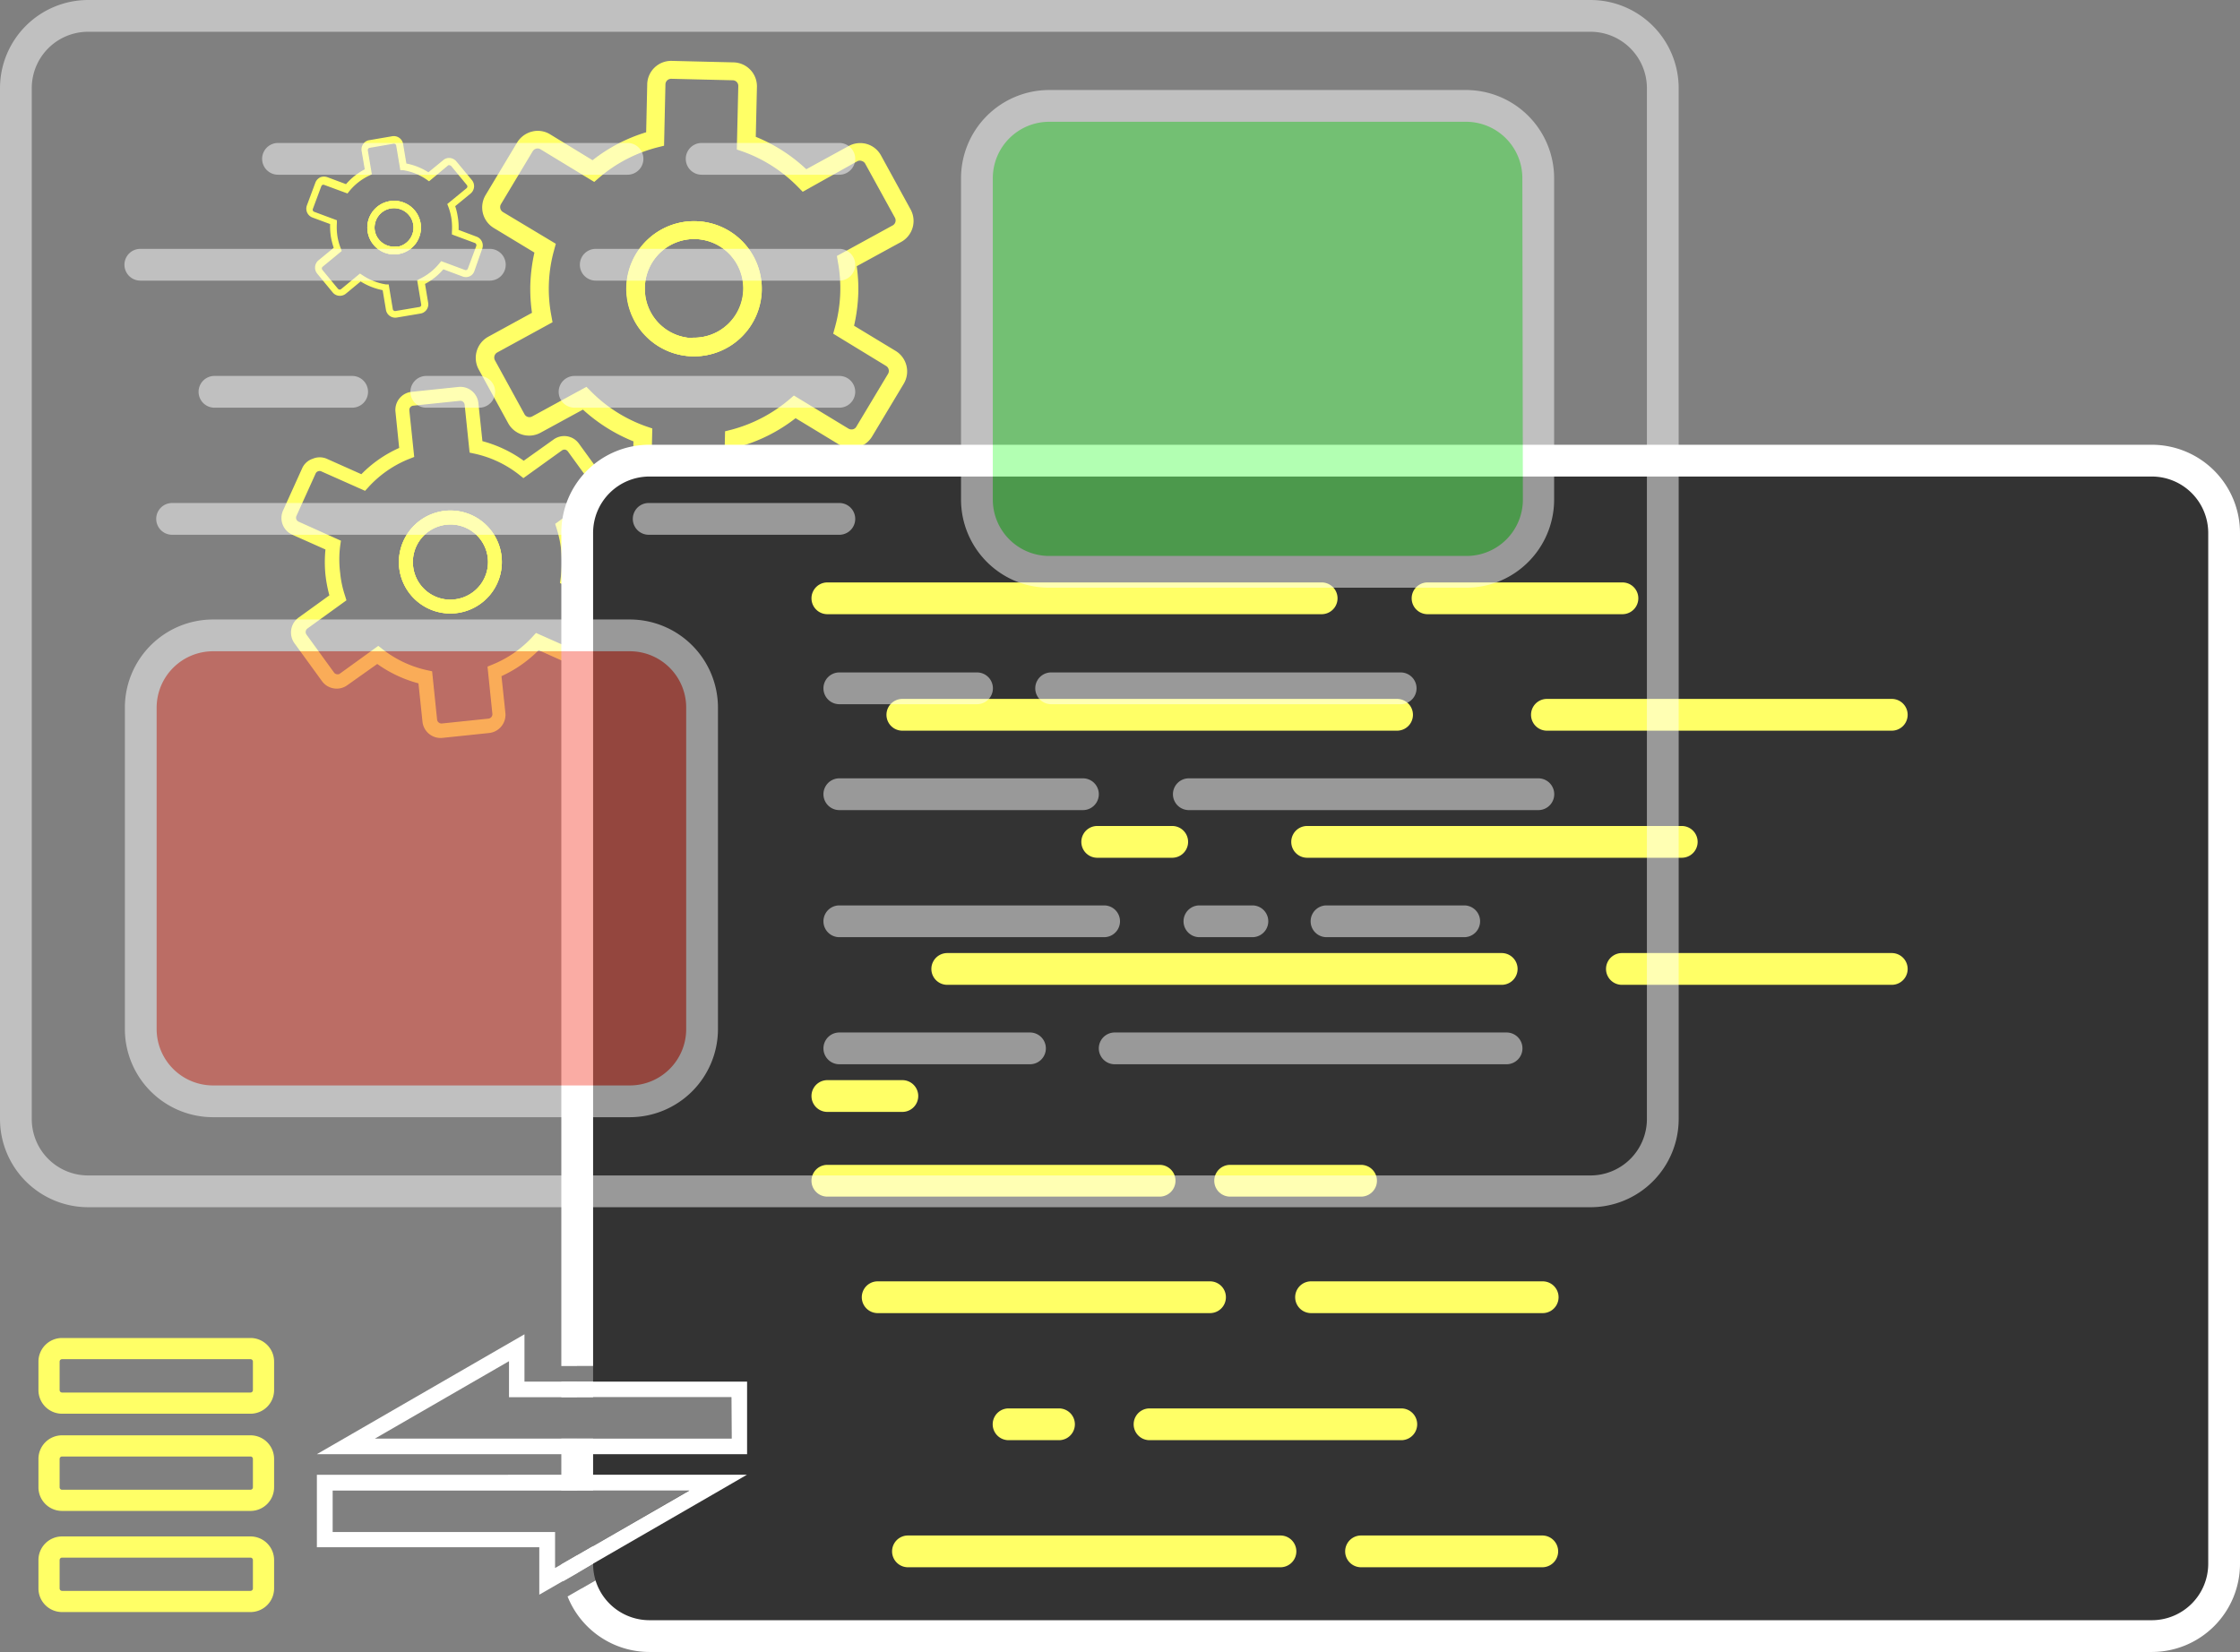 <svg id="JS" xmlns="http://www.w3.org/2000/svg" viewBox="0 0 211.5 156"><rect x="0" y="0" width="211.5" height="156" fill="#808080" stroke="none"/><defs><style>.cls-1{fill:#ff6;}.cls-2{fill:#333;}.cls-3{fill:#fff;}.cls-4{opacity:0.5;}.cls-5{fill:#f55a4a;}.cls-6{fill:#6f6;}.cls-7{fill:none;}</style></defs><title>js</title><path class="cls-1" d="M145.91,344.89a6.38,6.38,0,1,1-6.53,6.24A6.38,6.38,0,0,1,145.91,344.89Zm-.26,11a4.66,4.66,0,1,0-4.55-4.76A4.65,4.65,0,0,0,145.65,355.93Z" transform="translate(-80.21 -324)"/><path class="cls-1" d="M145.91,344.89a6.38,6.38,0,1,1-6.53,6.24A6.38,6.38,0,0,1,145.91,344.89Zm-.26,11a4.66,4.66,0,1,0-4.55-4.76A4.65,4.65,0,0,0,145.65,355.93Z" transform="translate(-80.21 -324)"/><path class="cls-1" d="M143.66,329.75l5.81.14a2.26,2.26,0,0,1,2.21,2.3l-.11,4.73a15.44,15.44,0,0,1,4.77,3.06l4-2.19a2.28,2.28,0,0,1,1.72-.19,2.24,2.24,0,0,1,1.34,1.09l2.79,5.09a2.26,2.26,0,0,1-.88,3.06l-4.21,2.3a14.81,14.81,0,0,1,.15,2.48,15.79,15.79,0,0,1-.4,3.14l3.93,2.38a2.27,2.27,0,0,1,.76,3.1l-3,5a2.26,2.26,0,0,1-3.09.75l-4.12-2.5a15.41,15.41,0,0,1-5,2.6l-.1,4.6a2.25,2.25,0,0,1-2.3,2.2l-5.82-.13a2.25,2.25,0,0,1-2.2-2.3l.11-4.78a15.91,15.91,0,0,1-4.77-3l-4,2.18a2.25,2.25,0,0,1-3.06-.9l-2.79-5.09a2.28,2.28,0,0,1,.89-3.06l4.15-2.27a15.83,15.83,0,0,1-.16-2.58,16.24,16.24,0,0,1,.39-3.11l-3.85-2.33a2.27,2.27,0,0,1-.76-3.1l3-5a2.31,2.31,0,0,1,1.4-1,2.21,2.21,0,0,1,1.7.27l4,2.44a15.4,15.4,0,0,1,5.06-2.64l.1-4.5A2.26,2.26,0,0,1,143.66,329.75ZM156,342.11l-.46-.47a13.79,13.79,0,0,0-5.17-3.32l-.59-.2.14-6a.53.53,0,0,0-.52-.54l-5.82-.14a.54.54,0,0,0-.54.53l-.13,5.79-.64.16a13.72,13.72,0,0,0-5.48,2.85l-.47.41-5.07-3.08a.54.54,0,0,0-.74.18l-3,5a.55.55,0,0,0,.18.74l5,3-.17.63a13.51,13.51,0,0,0-.25,6.17l.11.61-5.23,2.86a.55.55,0,0,0-.21.73l2.79,5.09a.53.53,0,0,0,.72.22l5.13-2.8.45.45a13.81,13.81,0,0,0,5.18,3.28l.59.2-.14,6a.53.53,0,0,0,.52.54l5.81.13a.53.53,0,0,0,.55-.52l.13-5.88.63-.16a13.94,13.94,0,0,0,5.4-2.82l.47-.4,5.16,3.13a.58.58,0,0,0,.41.06.51.51,0,0,0,.32-.24l3-5a.55.55,0,0,0-.18-.74l-5-3.05.17-.62a13.59,13.59,0,0,0,.28-6.12l-.1-.6,5.26-2.88a.54.54,0,0,0,.22-.73l-2.8-5.09a.53.53,0,0,0-.31-.26.53.53,0,0,0-.41,0Zm-10.13,2.78a6.38,6.38,0,1,1-6.53,6.24A6.38,6.38,0,0,1,145.91,344.89Zm-.26,11a4.66,4.66,0,1,0-4.55-4.76A4.65,4.65,0,0,0,145.65,355.93Z" transform="translate(-80.21 -324)"/><path class="cls-1" d="M122.24,372.24a4.86,4.86,0,1,1-4.34,5.34A4.87,4.87,0,0,1,122.24,372.24Zm.87,8.37a3.55,3.55,0,1,0-3.9-3.16A3.54,3.54,0,0,0,123.11,380.61Z" transform="translate(-80.21 -324)"/><path class="cls-1" d="M122.24,372.24a4.86,4.86,0,1,1-4.34,5.34A4.87,4.87,0,0,1,122.24,372.24Zm.87,8.37a3.55,3.55,0,1,0-3.9-3.16A3.54,3.54,0,0,0,123.11,380.61Z" transform="translate(-80.21 -324)"/><path class="cls-1" d="M119.09,361l4.41-.46a1.71,1.71,0,0,1,1.88,1.53l.38,3.59a11.86,11.86,0,0,1,3.9,1.85l2.81-2a1.71,1.71,0,0,1,2.4.38l2.6,3.58a1.72,1.72,0,0,1-.38,2.4l-3,2.14a12.26,12.26,0,0,1,.34,1.87,11.42,11.42,0,0,1,0,2.41l3.19,1.42a1.72,1.72,0,0,1,.87,2.27l-1.8,4.05a1.74,1.74,0,0,1-2.27.87l-3.35-1.5a11.87,11.87,0,0,1-3.51,2.45l.37,3.48a1.73,1.73,0,0,1-1.54,1.89l-4.4.46a1.72,1.72,0,0,1-1.89-1.53l-.38-3.62a12,12,0,0,1-3.89-1.83l-2.82,2a1.69,1.69,0,0,1-1.27.31,1.71,1.71,0,0,1-1.13-.69l-2.6-3.58a1.74,1.74,0,0,1,.38-2.41l2.92-2.11a12.54,12.54,0,0,1-.37-1.94,11.93,11.93,0,0,1,0-2.39l-3.14-1.4a1.73,1.73,0,0,1-.87-2.27l1.81-4a1.65,1.65,0,0,1,1-.9,1.68,1.68,0,0,1,1.32,0l3.27,1.46a11.63,11.63,0,0,1,3.57-2.48l-.35-3.42A1.71,1.71,0,0,1,119.09,361Zm10.54,8.15-.39-.31a10.35,10.35,0,0,0-4.23-2l-.46-.1-.47-4.53a.41.41,0,0,0-.45-.36l-4.41.46a.41.41,0,0,0-.36.45l.46,4.39-.46.18A10.44,10.44,0,0,0,115,370l-.32.35-4.14-1.84a.37.37,0,0,0-.31,0,.38.38,0,0,0-.22.21l-1.81,4a.41.41,0,0,0,.2.54l4,1.8-.07.49a9.94,9.94,0,0,0,0,2.56,9.53,9.53,0,0,0,.45,2.12l.14.46-3.68,2.66a.42.42,0,0,0-.09.58l2.6,3.58a.38.38,0,0,0,.27.16.36.36,0,0,0,.3-.07l3.61-2.61.38.3a10.47,10.47,0,0,0,4.23,2l.47.1.47,4.56a.42.42,0,0,0,.45.37l4.41-.46a.42.42,0,0,0,.36-.45l-.46-4.46.46-.19a10.45,10.45,0,0,0,3.81-2.65l.31-.34,4.21,1.87a.42.42,0,0,0,.31,0,.45.45,0,0,0,.23-.22l1.81-4a.41.41,0,0,0-.21-.54l-4.09-1.82.07-.49a10.45,10.45,0,0,0-.38-4.65l-.14-.45,3.71-2.69a.41.41,0,0,0,.09-.57l-2.6-3.58a.44.44,0,0,0-.27-.17.42.42,0,0,0-.3.08Zm-7.39,3.08a4.86,4.86,0,1,1-4.34,5.34A4.87,4.87,0,0,1,122.24,372.24Zm.87,8.37a3.55,3.55,0,1,0-3.9-3.16A3.54,3.54,0,0,0,123.11,380.61Z" transform="translate(-80.21 -324)"/><path class="cls-1" d="M117,343a2.53,2.53,0,1,1-2.07,2.91A2.52,2.52,0,0,1,117,343Zm.72,4.31a1.84,1.84,0,1,0-2.12-1.51A1.84,1.84,0,0,0,117.76,347.26Z" transform="translate(-80.21 -324)"/><path class="cls-1" d="M117,343a2.53,2.53,0,1,1-2.07,2.91A2.52,2.52,0,0,1,117,343Zm.72,4.31a1.84,1.84,0,1,0-2.12-1.51A1.84,1.84,0,0,0,117.76,347.26Z" transform="translate(-80.21 -324)"/><path class="cls-1" d="M115,337.25l2.27-.39a.89.89,0,0,1,1,.73l.31,1.85a6,6,0,0,1,2.08.83l1.39-1.14a.86.86,0,0,1,.65-.21.93.93,0,0,1,.61.33l1.46,1.76a.9.9,0,0,1-.12,1.26l-1.46,1.2a5.62,5.62,0,0,1,.24,1,5.75,5.75,0,0,1,.08,1.24l1.7.64a.89.89,0,0,1,.53,1.14L125,349.6a.84.84,0,0,1-.46.5.89.89,0,0,1-.68,0l-1.79-.67a5.77,5.77,0,0,1-1.73,1.38l.3,1.8a.88.88,0,0,1-.73,1l-2.26.38a.89.89,0,0,1-1-.73l-.31-1.86a6.11,6.11,0,0,1-2.08-.82l-1.39,1.15a.89.89,0,0,1-.65.2.86.86,0,0,1-.6-.32l-1.46-1.77a.9.9,0,0,1,.11-1.25l1.45-1.19a6.87,6.87,0,0,1-.26-1,6.46,6.46,0,0,1-.08-1.24l-1.67-.62a.89.89,0,0,1-.52-1.15l.8-2.15a.92.92,0,0,1,.47-.5.94.94,0,0,1,.68,0l1.74.65a6,6,0,0,1,1.77-1.4l-.3-1.76A.89.89,0,0,1,115,337.25Zm5.72,3.87-.21-.15a5.31,5.31,0,0,0-2.25-.9l-.25,0-.39-2.32a.22.22,0,0,0-.24-.18l-2.27.39a.21.21,0,0,0-.17.24l.38,2.26-.23.11a5.44,5.44,0,0,0-1.92,1.51l-.15.19-2.2-.81a.22.22,0,0,0-.16,0,.25.25,0,0,0-.11.12l-.8,2.15a.21.21,0,0,0,.12.27l2.15.8,0,.26a5.84,5.84,0,0,0,.06,1.32,5.68,5.68,0,0,0,.31,1.09l.09.23-1.82,1.5a.22.22,0,0,0,0,.3l1.46,1.77a.28.28,0,0,0,.15.08.27.27,0,0,0,.15-.05l1.78-1.47.21.14a5.54,5.54,0,0,0,2.25.89l.25,0,.39,2.34a.22.22,0,0,0,.25.17l2.26-.38a.2.2,0,0,0,.17-.24l-.38-2.29.23-.12a5.34,5.34,0,0,0,1.88-1.49l.16-.19,2.23.83a.2.2,0,0,0,.17,0,.2.2,0,0,0,.11-.11l.8-2.15a.23.23,0,0,0-.12-.28l-2.18-.81,0-.25a6,6,0,0,0-.06-1.34,5.75,5.75,0,0,0-.29-1.06l-.09-.22,1.84-1.51a.22.22,0,0,0,0-.3l-1.46-1.77a.23.23,0,0,0-.14-.08.2.2,0,0,0-.15,0ZM117,343a2.53,2.53,0,1,1-2.07,2.91A2.52,2.52,0,0,1,117,343Zm.72,4.31a1.84,1.84,0,1,0-2.12-1.51A1.84,1.84,0,0,0,117.76,347.26Z" transform="translate(-80.21 -324)"/><path class="cls-2" d="M290.2,374.32v97.36a6.82,6.82,0,0,1-6.82,6.82H141.53a6.81,6.81,0,0,1-6.41-4.5l1.32-.76a5.4,5.4,0,0,1-.23-1.56h0l-1.45.84a5.69,5.69,0,0,1-.06-.83v-.83l1.51-.87,9.07-5.24H134.7v-4.89h14.59v-3.91H134.7v-1.47h1.51V453H134.7V374.32a5.25,5.25,0,0,1,0-.56,5,5,0,0,1,.18-1.09,6.81,6.81,0,0,1,6.62-5.17H283.38A6.82,6.82,0,0,1,290.2,374.32Z" transform="translate(-80.21 -324)"/><path class="cls-3" d="M133.21,454.47v1.47h3v-1.47ZM283.38,366H141.53a8.3,8.3,0,0,0-8.32,8.32V453h3V374.32a5.32,5.32,0,0,1,5.32-5.32H283.38a5.33,5.33,0,0,1,5.33,5.32v97.36a5.33,5.33,0,0,1-5.33,5.32H141.53a5.33,5.33,0,0,1-5.09-3.76l-2.64,1.52a8.33,8.33,0,0,0,7.73,5.24H283.38a8.33,8.33,0,0,0,8.33-8.32V374.32A8.33,8.33,0,0,0,283.38,366ZM136.21,471.67V470l-1.51.87-1.49.86a8.43,8.43,0,0,0,.16,1.6l1.39-.8Zm-3-11.82v4.89h3v-4.89Z" transform="translate(-80.21 -324)"/><path class="cls-1" d="M190.89,405h-7.08a1.5,1.5,0,1,1,0-3h7.08a1.5,1.5,0,0,1,0,3Z" transform="translate(-80.21 -324)"/><path class="cls-1" d="M239,405H203.63a1.5,1.5,0,0,1,0-3H239a1.5,1.5,0,0,1,0,3Z" transform="translate(-80.21 -324)"/><path class="cls-1" d="M258.83,417H233.35a1.5,1.5,0,0,1,0-3h25.48a1.5,1.5,0,0,1,0,3Z" transform="translate(-80.21 -324)"/><path class="cls-1" d="M222,417H169.65a1.5,1.5,0,1,1,0-3H222a1.5,1.5,0,0,1,0,3Z" transform="translate(-80.21 -324)"/><path class="cls-1" d="M165.41,429h-7.08a1.5,1.5,0,0,1,0-3h7.08a1.5,1.5,0,0,1,0,3Z" transform="translate(-80.21 -324)"/><path class="cls-1" d="M205,382H158.33a1.5,1.5,0,0,1,0-3H205a1.5,1.5,0,0,1,0,3Z" transform="translate(-80.21 -324)"/><path class="cls-1" d="M233.35,382H215a1.5,1.5,0,0,1,0-3h18.4a1.5,1.5,0,1,1,0,3Z" transform="translate(-80.21 -324)"/><path class="cls-1" d="M212.12,393H165.41a1.5,1.5,0,1,1,0-3h46.71a1.5,1.5,0,0,1,0,3Z" transform="translate(-80.21 -324)"/><path class="cls-1" d="M258.83,393H226.27a1.5,1.5,0,1,1,0-3h32.56a1.5,1.5,0,0,1,0,3Z" transform="translate(-80.21 -324)"/><path class="cls-1" d="M180.2,460h-4.76a1.5,1.5,0,0,1,0-3h4.76a1.5,1.5,0,1,1,0,3Z" transform="translate(-80.21 -324)"/><path class="cls-1" d="M212.52,460H188.75a1.5,1.5,0,0,1,0-3h23.77a1.5,1.5,0,0,1,0,3Z" transform="translate(-80.21 -324)"/><path class="cls-1" d="M225.83,472H208.72a1.5,1.5,0,0,1,0-3h17.11a1.5,1.5,0,1,1,0,3Z" transform="translate(-80.21 -324)"/><path class="cls-1" d="M201.11,472H165.94a1.5,1.5,0,0,1,0-3h35.17a1.5,1.5,0,0,1,0,3Z" transform="translate(-80.21 -324)"/><path class="cls-1" d="M189.7,437H158.33a1.5,1.5,0,0,1,0-3H189.7a1.5,1.5,0,1,1,0,3Z" transform="translate(-80.21 -324)"/><path class="cls-1" d="M208.72,437H196.36a1.5,1.5,0,0,1,0-3h12.36a1.5,1.5,0,1,1,0,3Z" transform="translate(-80.21 -324)"/><path class="cls-1" d="M194.46,448H163.08a1.5,1.5,0,0,1,0-3h31.38a1.5,1.5,0,1,1,0,3Z" transform="translate(-80.21 -324)"/><path class="cls-1" d="M225.83,448H204a1.5,1.5,0,0,1,0-3h21.87a1.5,1.5,0,1,1,0,3Z" transform="translate(-80.21 -324)"/><g class="cls-4"><rect class="cls-5" x="13.24" y="60" width="53" height="44" rx="6.82"/><path class="cls-3" d="M139.63,382.5H100.28A8.33,8.33,0,0,0,92,390.82v30.36a8.33,8.33,0,0,0,8.33,8.32h39.35a8.33,8.33,0,0,0,8.32-8.32V390.82A8.33,8.33,0,0,0,139.63,382.5ZM145,421.18a5.32,5.32,0,0,1-5.32,5.32H100.28A5.33,5.33,0,0,1,95,421.18V390.82a5.33,5.33,0,0,1,5.33-5.32h39.35a5.32,5.32,0,0,1,5.32,5.32Z" transform="translate(-80.21 -324)"/></g><g class="cls-4"><path class="cls-3" d="M230.38,324H88.53a8.33,8.33,0,0,0-8.32,8.32v97.36A8.33,8.33,0,0,0,88.53,438H230.38a8.33,8.33,0,0,0,8.33-8.32V332.32A8.33,8.33,0,0,0,230.38,324Zm5.33,105.68a5.33,5.33,0,0,1-5.33,5.32H88.53a5.32,5.32,0,0,1-5.32-5.32V332.32A5.32,5.32,0,0,1,88.53,327H230.38a5.33,5.33,0,0,1,5.33,5.32Z" transform="translate(-80.21 -324)"/></g><g class="cls-4"><rect class="cls-6" x="92.24" y="10" width="53" height="44" rx="6.82"/><path class="cls-3" d="M218.63,332.5H179.28a8.33,8.33,0,0,0-8.33,8.32v30.36a8.34,8.34,0,0,0,5.47,7.82,8.47,8.47,0,0,0,2.86.5h39.35a8.43,8.43,0,0,0,2.86-.5,8.34,8.34,0,0,0,5.46-7.82V340.82A8.33,8.33,0,0,0,218.63,332.5ZM224,371.18a5.32,5.32,0,0,1-5.32,5.32H179.28a5.33,5.33,0,0,1-5.33-5.32V340.82a5.33,5.33,0,0,1,5.33-5.32h39.35a5.32,5.32,0,0,1,5.32,5.32Z" transform="translate(-80.21 -324)"/></g><g class="cls-4"><path class="cls-3" d="M113.46,362.5h-13a1.5,1.5,0,1,1,0-3h13a1.5,1.5,0,0,1,0,3Z" transform="translate(-80.21 -324)"/><path class="cls-3" d="M125.46,362.5h-5a1.5,1.5,0,1,1,0-3h5a1.5,1.5,0,0,1,0,3Z" transform="translate(-80.21 -324)"/><path class="cls-3" d="M159.46,362.5h-25a1.5,1.5,0,0,1,0-3h25a1.5,1.5,0,1,1,0,3Z" transform="translate(-80.21 -324)"/><path class="cls-3" d="M159.46,374.5h-18a1.5,1.5,0,0,1,0-3h18a1.5,1.5,0,1,1,0,3Z" transform="translate(-80.21 -324)"/><path class="cls-3" d="M133.46,374.5h-37a1.5,1.5,0,1,1,0-3h37a1.5,1.5,0,1,1,0,3Z" transform="translate(-80.21 -324)"/><path class="cls-3" d="M139.46,340.5h-33a1.5,1.5,0,1,1,0-3h33a1.5,1.5,0,1,1,0,3Z" transform="translate(-80.21 -324)"/><path class="cls-3" d="M159.46,340.5h-13a1.5,1.5,0,0,1,0-3h13a1.5,1.5,0,1,1,0,3Z" transform="translate(-80.21 -324)"/><path class="cls-3" d="M126.46,350.5h-33a1.5,1.5,0,1,1,0-3h33a1.5,1.5,0,0,1,0,3Z" transform="translate(-80.21 -324)"/><path class="cls-3" d="M159.46,350.5h-23a1.5,1.5,0,0,1,0-3h23a1.5,1.5,0,1,1,0,3Z" transform="translate(-80.21 -324)"/></g><g class="cls-4"><path class="cls-3" d="M218.46,412.5h-13a1.5,1.5,0,0,1,0-3h13a1.5,1.5,0,1,1,0,3Z" transform="translate(-80.21 -324)"/><path class="cls-3" d="M198.46,412.5h-5a1.5,1.5,0,0,1,0-3h5a1.5,1.5,0,1,1,0,3Z" transform="translate(-80.21 -324)"/><path class="cls-3" d="M184.46,412.5h-25a1.5,1.5,0,0,1,0-3h25a1.5,1.5,0,1,1,0,3Z" transform="translate(-80.21 -324)"/><path class="cls-3" d="M177.46,424.5h-18a1.5,1.5,0,0,1,0-3h18a1.5,1.5,0,1,1,0,3Z" transform="translate(-80.21 -324)"/><path class="cls-3" d="M222.46,424.5h-37a1.5,1.5,0,0,1,0-3h37a1.5,1.5,0,1,1,0,3Z" transform="translate(-80.21 -324)"/><path class="cls-3" d="M212.46,390.5h-33a1.5,1.5,0,0,1,0-3h33a1.5,1.5,0,1,1,0,3Z" transform="translate(-80.21 -324)"/><path class="cls-3" d="M172.46,390.5h-13a1.5,1.5,0,0,1,0-3h13a1.5,1.5,0,1,1,0,3Z" transform="translate(-80.21 -324)"/><path class="cls-3" d="M225.46,400.5h-33a1.5,1.5,0,0,1,0-3h33a1.5,1.5,0,1,1,0,3Z" transform="translate(-80.21 -324)"/><path class="cls-3" d="M182.46,400.5h-23a1.5,1.5,0,0,1,0-3h23a1.5,1.5,0,1,1,0,3Z" transform="translate(-80.21 -324)"/></g><path class="cls-1" d="M103.86,459.54H86.07a2.23,2.23,0,0,0-2.23,2.23v2.68a2.23,2.23,0,0,0,2.23,2.23h17.79a2.23,2.23,0,0,0,2.23-2.23v-2.68A2.23,2.23,0,0,0,103.86,459.54Zm.23,4.91a.23.23,0,0,1-.23.23H86.07a.23.23,0,0,1-.23-.23v-2.68a.23.23,0,0,1,.23-.23h17.79a.23.23,0,0,1,.23.23Z" transform="translate(-80.21 -324)"/><path class="cls-1" d="M103.86,450.35H86.07a2.23,2.23,0,0,0-2.23,2.23v2.69a2.23,2.23,0,0,0,2.23,2.23h17.79a2.23,2.23,0,0,0,2.23-2.23v-2.69A2.23,2.23,0,0,0,103.86,450.35Zm.23,4.92a.23.23,0,0,1-.23.23H86.07a.23.23,0,0,1-.23-.23v-2.69a.23.23,0,0,1,.23-.23h17.79a.23.23,0,0,1,.23.23Z" transform="translate(-80.21 -324)"/><path class="cls-1" d="M103.86,469.09H86.07a2.23,2.23,0,0,0-2.23,2.23V474a2.23,2.23,0,0,0,2.23,2.23h17.79a2.23,2.23,0,0,0,2.23-2.23v-2.68A2.23,2.23,0,0,0,103.86,469.09Zm.23,4.91a.23.23,0,0,1-.23.23H86.07a.23.23,0,0,1-.23-.23v-2.68a.23.23,0,0,1,.23-.23h17.79a.23.23,0,0,1,.23.23Z" transform="translate(-80.21 -324)"/><path class="cls-3" d="M110.13,463.27v6.84h21v4.48l2.22-1.28,1.39-.8,1.45-.84L147.74,465l3-1.74ZM136.21,470l-1.51.87-1.49.86-.59.34v-3.4h-21v-3.91h33.68Z" transform="translate(-80.21 -324)"/><path class="cls-3" d="M129.73,454.47V450l-19.6,11.32h40.62v-6.85Zm19.56,5.38H115.61l12.66-7.31v3.4h21Z" transform="translate(-80.21 -324)"/><line class="cls-7" x1="16.92" y1="140" x2="17.92" y2="140"/></svg>